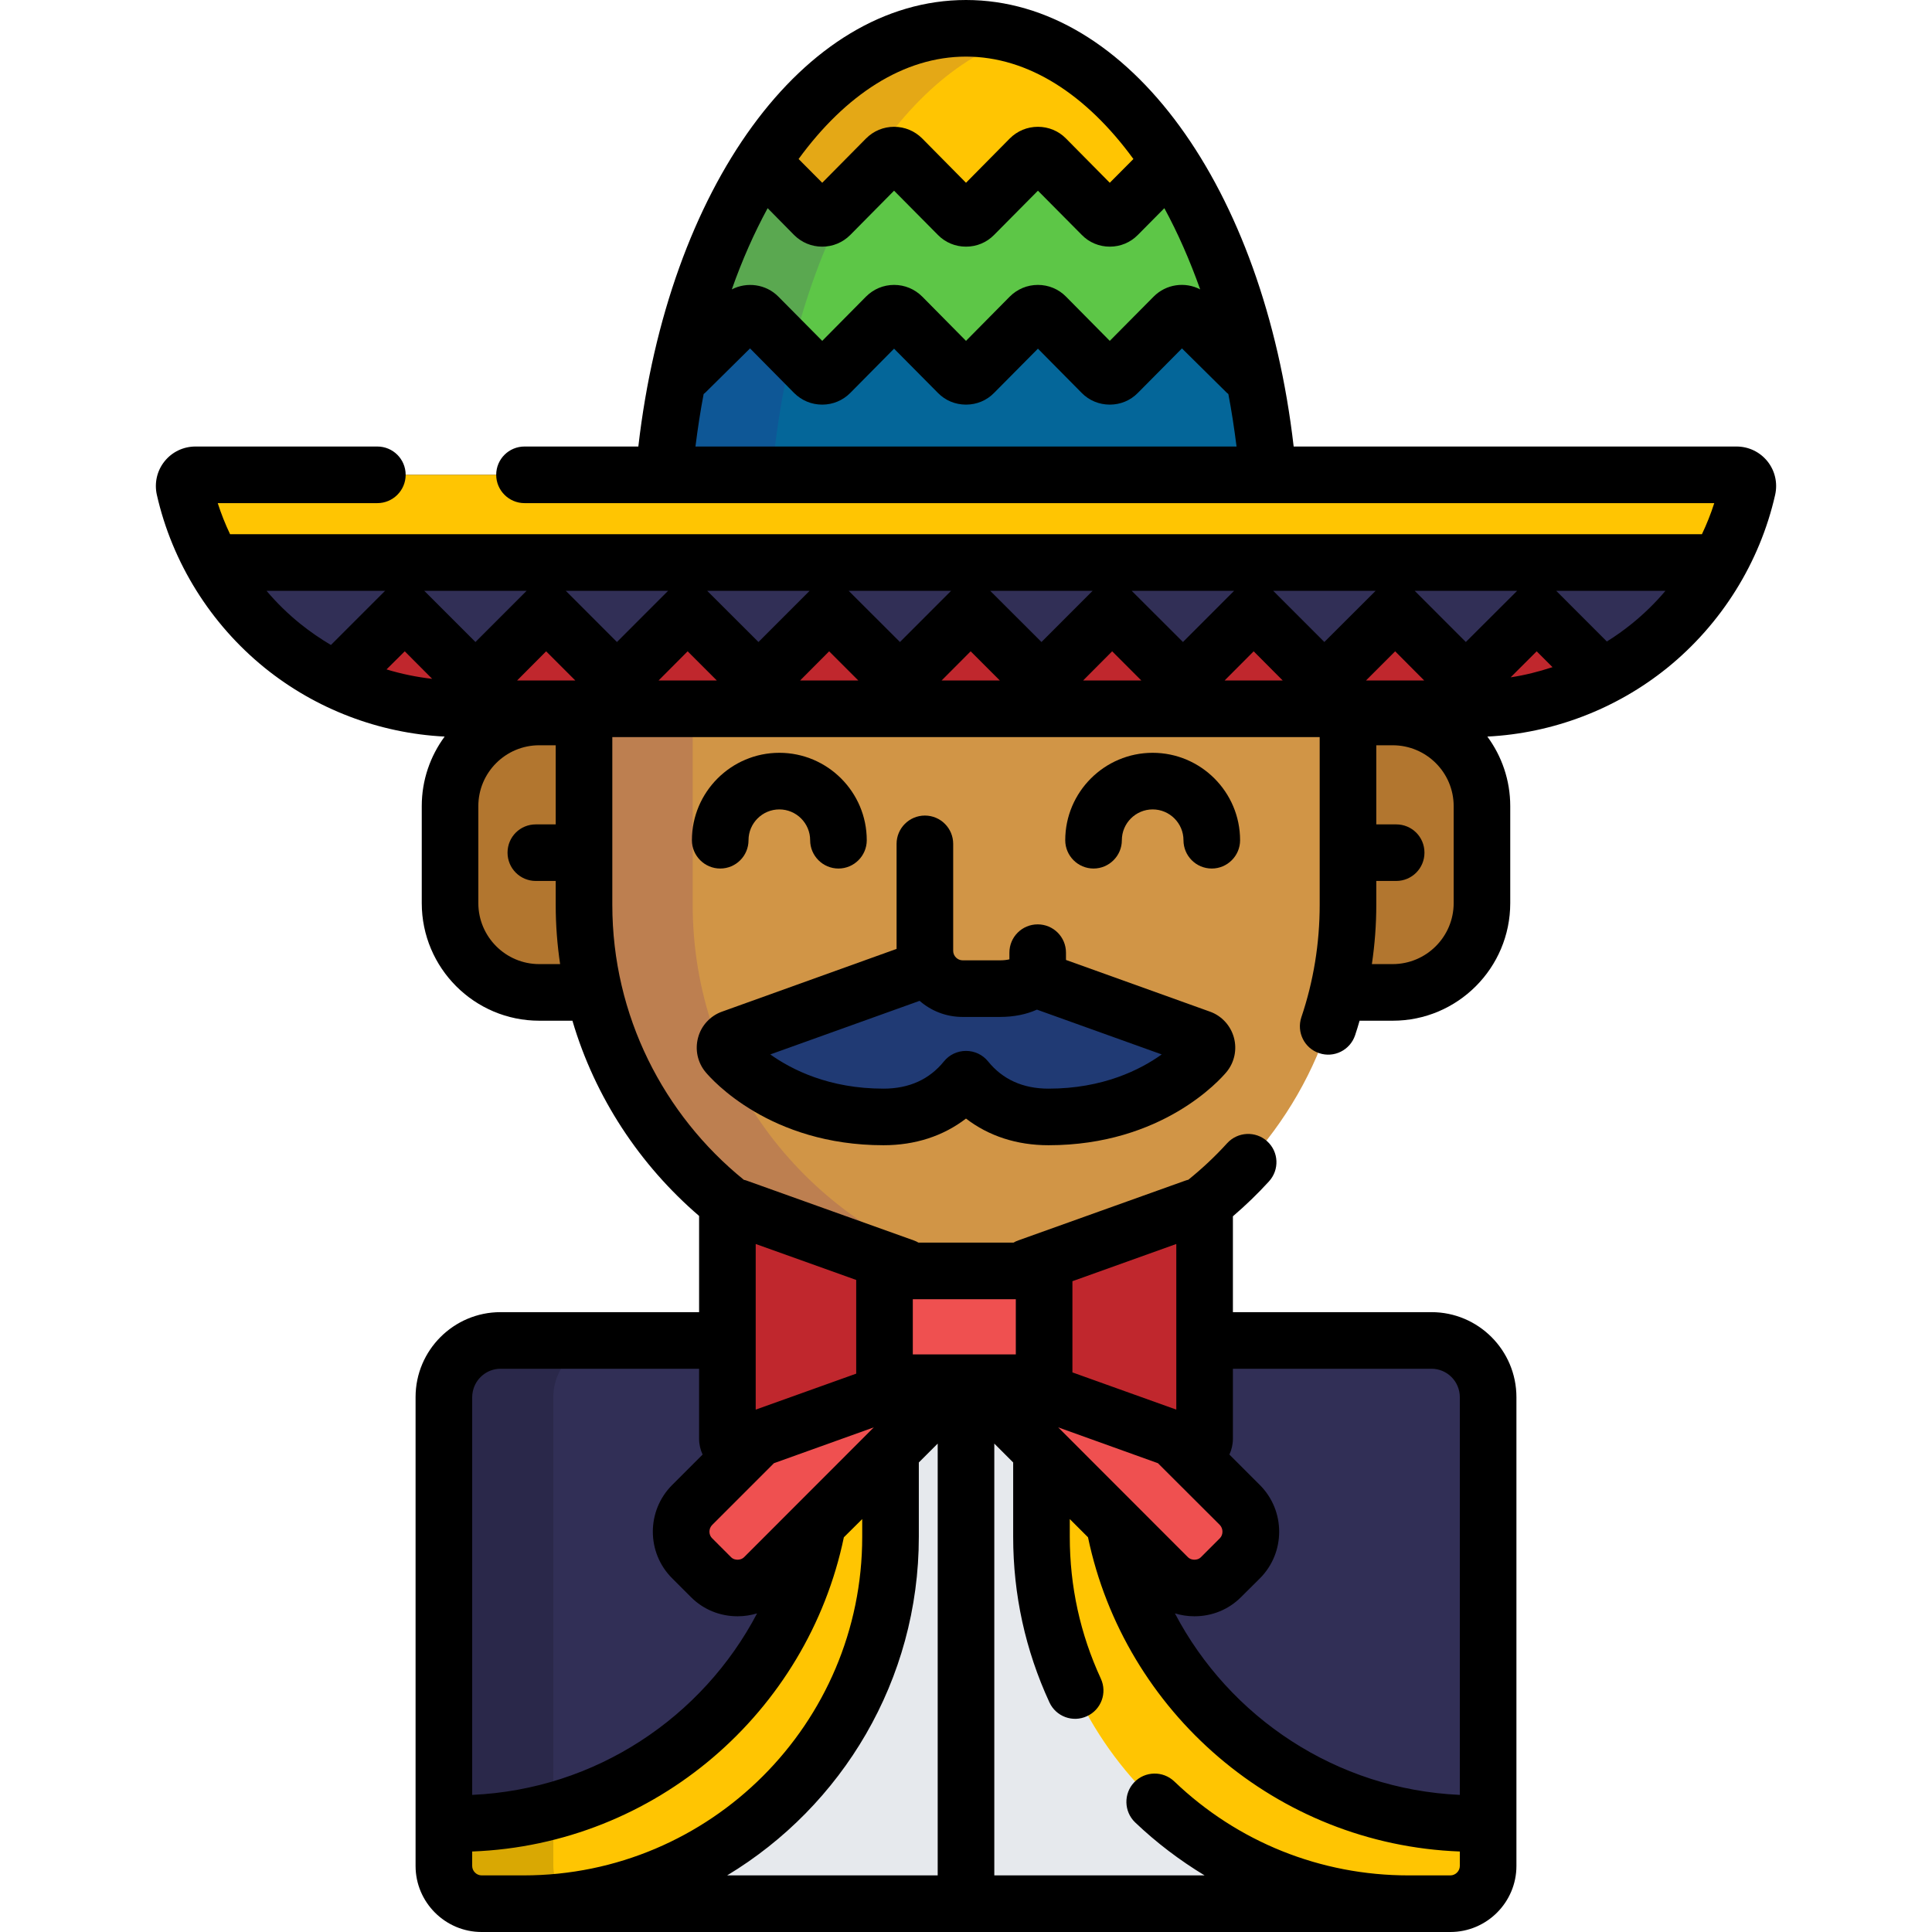 <?xml version="1.0" encoding="UTF-8"?>
<svg xmlns="http://www.w3.org/2000/svg" xmlns:xlink="http://www.w3.org/1999/xlink" width="60pt" height="60pt" viewBox="0 0 60 60" version="1.1">
<defs>
<filter id="alpha" filterUnits="objectBoundingBox" x="0%" y="0%" width="100%" height="100%">
  <feColorMatrix type="matrix" in="SourceGraphic" values="0 0 0 0 1 0 0 0 0 1 0 0 0 0 1 0 0 0 1 0"/>
</filter>
<mask id="mask0">
  <g filter="url(#alpha)">
<rect x="0" y="0" width="60" height="60" style="fill:rgb(0%,0%,0%);fill-opacity:0.149;stroke:none;"/>
  </g>
</mask>
<clipPath id="clip1">
  <rect x="0" y="0" width="60" height="60"/>
</clipPath>
<g id="surface5" clip-path="url(#clip1)">
<path style=" stroke:none;fill-rule:nonzero;fill:rgb(1.176%,0%,2.745%);fill-opacity:1;" d="M 17.184 57.949 L 17.184 43.391 C 17.184 42.422 17.977 41.633 18.941 41.633 L 15.543 41.633 C 14.578 41.633 13.785 42.422 13.785 43.391 L 13.785 57.949 C 13.785 58.594 14.312 59.121 14.957 59.121 L 16.262 59.121 C 16.805 59.121 17.336 59.082 17.859 59.008 C 17.461 58.82 17.184 58.418 17.184 57.949 Z M 17.184 57.949 "/>
</g>
<mask id="mask1">
  <g filter="url(#alpha)">
<rect x="0" y="0" width="60" height="60" style="fill:rgb(0%,0%,0%);fill-opacity:0.149;stroke:none;"/>
  </g>
</mask>
<clipPath id="clip2">
  <rect x="0" y="0" width="60" height="60"/>
</clipPath>
<g id="surface8" clip-path="url(#clip2)">
<path style=" stroke:none;fill-rule:nonzero;fill:rgb(28.627%,0%,53.725%);fill-opacity:1;" d="M 22.922 37.5 L 28.074 39.348 C 28.141 39.371 28.199 39.414 28.25 39.469 L 29.988 39.469 C 25.086 38.012 21.512 33.473 21.512 28.098 L 21.512 22.012 L 18.137 22.012 L 18.137 28.098 C 18.137 31.922 19.945 35.32 22.754 37.492 C 22.805 37.477 22.859 37.48 22.922 37.5 Z M 22.922 37.5 "/>
</g>
<mask id="mask2">
  <g filter="url(#alpha)">
<rect x="0" y="0" width="60" height="60" style="fill:rgb(0%,0%,0%);fill-opacity:0.149;stroke:none;"/>
  </g>
</mask>
<clipPath id="clip3">
  <rect x="0" y="0" width="60" height="60"/>
</clipPath>
<g id="surface11" clip-path="url(#clip3)">
<path style=" stroke:none;fill-rule:nonzero;fill:rgb(28.627%,0%,53.725%);fill-opacity:1;" d="M 23.977 14.746 C 24.582 7.844 27.699 2.355 31.68 1.133 C 31.133 0.969 30.574 0.879 30 0.879 C 25.242 0.879 21.305 6.898 20.617 14.746 Z M 23.977 14.746 "/>
</g>
</defs>
<g id="surface1">
<path style=" stroke:none;fill-rule:nonzero;fill:rgb(90.196%,91.373%,92.941%);fill-opacity:1;" d="M 32.344 47.727 L 32.344 45.055 L 30.23 42.941 L 29.77 42.941 L 27.656 45.055 L 27.656 47.727 C 27.656 54.02 22.555 59.121 16.262 59.121 L 43.738 59.121 C 37.445 59.121 32.344 54.02 32.344 47.727 Z M 32.344 47.727 "/>
<path style=" stroke:none;fill-rule:nonzero;fill:rgb(19.216%,18.431%,33.725%);fill-opacity:1;" d="M 25.398 47.309 L 23.734 48.977 C 23.277 49.434 22.531 49.434 22.078 48.977 L 21.496 48.395 C 21.039 47.941 21.039 47.195 21.496 46.738 L 23.555 44.68 L 22.922 44.906 C 22.738 44.973 22.59 44.867 22.59 44.676 L 22.59 41.633 L 15.543 41.633 C 14.578 41.633 13.785 42.422 13.785 43.391 L 13.785 56.633 L 14.195 56.633 C 19.777 56.633 24.426 52.613 25.398 47.309 Z M 25.398 47.309 "/>
<path style=" stroke:none;fill-rule:nonzero;fill:rgb(19.216%,18.431%,33.725%);fill-opacity:1;" d="M 25.398 47.309 L 23.734 48.977 C 23.277 49.434 22.531 49.434 22.078 48.977 L 21.496 48.395 C 21.039 47.941 21.039 47.195 21.496 46.738 L 23.555 44.68 L 22.922 44.906 C 22.738 44.973 22.59 44.867 22.59 44.676 L 22.59 41.633 L 15.543 41.633 C 14.578 41.633 13.785 42.422 13.785 43.391 L 13.785 56.633 L 14.195 56.633 C 19.777 56.633 24.426 52.613 25.398 47.309 Z M 25.398 47.309 "/>
<path style=" stroke:none;fill-rule:nonzero;fill:rgb(100%,77.255%,0.784%);fill-opacity:1;" d="M 25.398 47.309 C 24.426 52.613 19.777 56.633 14.195 56.633 L 13.785 56.633 L 13.785 57.949 C 13.785 58.594 14.312 59.121 14.957 59.121 L 16.262 59.121 C 22.555 59.121 27.656 54.02 27.656 47.727 L 27.656 45.055 Z M 25.398 47.309 "/>
<use xlink:href="#surface5" mask="url(#mask0)"/>
<path style=" stroke:none;fill-rule:nonzero;fill:rgb(19.216%,18.431%,33.725%);fill-opacity:1;" d="M 44.457 41.633 L 37.41 41.633 L 37.41 44.676 C 37.41 44.867 37.262 44.973 37.078 44.906 L 36.445 44.68 L 38.504 46.738 C 38.961 47.195 38.961 47.941 38.504 48.395 L 37.922 48.977 C 37.469 49.434 36.723 49.434 36.266 48.977 L 34.602 47.309 C 35.574 52.613 40.223 56.633 45.805 56.633 L 46.215 56.633 L 46.215 43.391 C 46.215 42.422 45.422 41.633 44.457 41.633 Z M 44.457 41.633 "/>
<path style=" stroke:none;fill-rule:nonzero;fill:rgb(100%,77.255%,0.784%);fill-opacity:1;" d="M 45.805 56.633 C 40.223 56.633 35.574 52.613 34.602 47.309 L 32.344 45.055 L 32.344 47.727 C 32.344 54.02 37.445 59.121 43.738 59.121 L 45.043 59.121 C 45.688 59.121 46.215 58.594 46.215 57.949 L 46.215 56.633 Z M 45.805 56.633 "/>
<path style=" stroke:none;fill-rule:nonzero;fill:rgb(69.804%,46.275%,18.431%);fill-opacity:1;" d="M 18.137 28.098 L 18.137 22.266 L 16.746 22.266 C 15.219 22.266 13.977 23.508 13.977 25.035 L 13.977 28.047 C 13.977 29.578 15.219 30.82 16.746 30.82 L 18.453 30.82 C 18.246 29.945 18.137 29.035 18.137 28.098 Z M 18.137 28.098 "/>
<path style=" stroke:none;fill-rule:nonzero;fill:rgb(69.804%,46.275%,18.431%);fill-opacity:1;" d="M 43.25 22.266 L 41.863 22.266 L 41.863 28.098 C 41.863 29.035 41.754 29.945 41.547 30.82 L 43.25 30.82 C 44.781 30.82 46.023 29.578 46.023 28.047 L 46.023 25.035 C 46.023 23.508 44.781 22.266 43.25 22.266 Z M 43.25 22.266 "/>
<path style=" stroke:none;fill-rule:nonzero;fill:rgb(81.961%,58.431%,27.451%);fill-opacity:1;" d="M 18.137 22.012 L 18.137 28.098 C 18.137 31.922 19.945 35.32 22.754 37.492 C 22.805 37.477 22.859 37.48 22.922 37.5 L 28.074 39.348 C 28.141 39.371 28.199 39.414 28.25 39.469 L 31.75 39.469 C 31.801 39.414 31.859 39.371 31.926 39.348 L 37.078 37.5 C 37.141 37.48 37.195 37.477 37.246 37.492 C 40.051 35.32 41.863 31.922 41.863 28.098 L 41.863 22.012 Z M 18.137 22.012 "/>
<use xlink:href="#surface8" mask="url(#mask1)"/>
<path style=" stroke:none;fill-rule:nonzero;fill:rgb(12.549%,22.745%,45.49%);fill-opacity:1;" d="M 37.473 32.453 C 37.445 32.355 37.375 32.277 37.281 32.246 L 32.105 30.387 C 31.918 30.574 31.516 30.703 31.055 30.703 L 29.895 30.703 C 29.441 30.703 29.047 30.441 28.855 30.062 L 28.848 30.062 C 28.812 30.062 28.777 30.07 28.746 30.082 L 22.719 32.246 C 22.625 32.277 22.551 32.355 22.527 32.453 C 22.5 32.551 22.523 32.656 22.586 32.73 C 22.652 32.812 24.254 34.688 27.438 34.688 C 28.5 34.688 29.379 34.285 30 33.516 C 30.621 34.285 31.5 34.688 32.562 34.688 C 35.746 34.688 37.348 32.812 37.414 32.73 C 37.477 32.656 37.5 32.551 37.473 32.453 Z M 37.473 32.453 "/>
<path style=" stroke:none;fill-rule:nonzero;fill:rgb(36.471%,77.647%,27.843%);fill-opacity:1;" d="M 39.383 14.746 C 38.695 6.898 34.758 0.879 30 0.879 C 25.242 0.879 21.305 6.898 20.617 14.746 Z M 39.383 14.746 "/>
<path style=" stroke:none;fill-rule:nonzero;fill:rgb(100%,77.255%,0.784%);fill-opacity:1;" d="M 25.285 6.676 C 25.422 6.812 25.645 6.812 25.781 6.676 L 27.52 4.922 C 27.656 4.785 27.879 4.785 28.016 4.922 L 29.754 6.676 C 29.887 6.812 30.109 6.812 30.246 6.676 L 31.984 4.922 C 32.121 4.785 32.344 4.785 32.48 4.922 L 34.219 6.676 C 34.355 6.812 34.578 6.812 34.715 6.676 L 36.086 5.293 C 36.152 5.223 36.238 5.121 36.316 5.02 C 34.641 2.445 32.426 0.879 30 0.879 C 27.559 0.879 25.332 2.465 23.652 5.066 C 23.754 5.145 23.848 5.223 23.914 5.293 Z M 25.285 6.676 "/>
<path style=" stroke:none;fill-rule:nonzero;fill:rgb(1.569%,40%,60%);fill-opacity:1;" d="M 39.383 14.746 C 39.289 13.699 39.141 12.684 38.941 11.715 C 38.848 11.672 38.766 11.621 38.707 11.562 L 36.949 9.828 C 36.812 9.691 36.586 9.691 36.453 9.832 L 34.715 11.586 C 34.578 11.723 34.355 11.723 34.219 11.586 L 32.48 9.832 C 32.344 9.691 32.121 9.691 31.984 9.832 L 30.246 11.586 C 30.109 11.723 29.887 11.723 29.754 11.586 L 28.016 9.832 C 27.879 9.691 27.656 9.691 27.52 9.832 L 25.781 11.586 C 25.645 11.723 25.422 11.723 25.285 11.586 L 23.547 9.832 C 23.41 9.691 23.188 9.691 23.051 9.828 L 21.293 11.562 C 21.234 11.621 21.148 11.672 21.059 11.715 C 20.859 12.684 20.711 13.699 20.617 14.746 Z M 39.383 14.746 "/>
<use xlink:href="#surface11" mask="url(#mask2)"/>
<path style=" stroke:none;fill-rule:nonzero;fill:rgb(19.216%,18.431%,33.725%);fill-opacity:1;" d="M 14.297 22.012 C 12.293 22.012 10.332 21.316 8.777 20.059 C 7.246 18.82 6.16 17.086 5.727 15.176 C 5.703 15.07 5.73 14.961 5.797 14.879 C 5.863 14.793 5.965 14.746 6.07 14.746 L 53.93 14.746 C 54.035 14.746 54.137 14.793 54.203 14.879 C 54.27 14.961 54.297 15.07 54.273 15.176 C 53.836 17.086 52.754 18.82 51.223 20.059 C 49.668 21.316 47.707 22.012 45.703 22.012 Z M 14.297 22.012 "/>
<path style=" stroke:none;fill-rule:nonzero;fill:rgb(100%,77.255%,0.784%);fill-opacity:1;" d="M 6.605 17.469 L 53.395 17.469 C 53.789 16.75 54.09 15.98 54.273 15.176 C 54.297 15.07 54.27 14.961 54.203 14.875 C 54.137 14.793 54.035 14.746 53.93 14.746 L 6.07 14.746 C 5.965 14.746 5.863 14.793 5.797 14.875 C 5.73 14.961 5.703 15.07 5.727 15.176 C 5.91 15.98 6.211 16.75 6.605 17.469 Z M 6.605 17.469 "/>
<path style=" stroke:none;fill-rule:nonzero;fill:rgb(75.294%,15.294%,17.647%);fill-opacity:1;" d="M 41.129 21.18 L 38.934 18.984 L 36.738 21.18 L 34.539 18.984 L 32.344 21.18 L 30.145 18.984 L 27.949 21.18 L 25.75 18.984 L 23.555 21.18 L 21.355 18.984 L 19.16 21.18 L 16.961 18.984 L 14.766 21.18 L 12.57 18.984 L 10.438 21.113 C 11.633 21.699 12.953 22.012 14.297 22.012 L 45.703 22.012 C 47.117 22.012 48.512 21.664 49.754 21.02 L 47.723 18.984 L 45.523 21.18 L 43.328 18.984 Z M 41.129 21.18 "/>
<path style=" stroke:none;fill-rule:nonzero;fill:rgb(93.725%,31.373%,31.373%);fill-opacity:1;" d="M 28.25 42.941 C 28.199 42.996 28.141 43.035 28.074 43.059 L 23.555 44.68 L 21.496 46.738 C 21.039 47.195 21.039 47.941 21.496 48.395 L 22.078 48.977 C 22.531 49.434 23.277 49.434 23.734 48.977 L 29.77 42.941 Z M 28.25 42.941 "/>
<path style=" stroke:none;fill-rule:nonzero;fill:rgb(93.725%,31.373%,31.373%);fill-opacity:1;" d="M 38.504 46.738 L 36.445 44.68 L 31.926 43.059 C 31.859 43.035 31.801 42.996 31.75 42.941 L 30.23 42.941 L 36.266 48.977 C 36.723 49.434 37.469 49.434 37.922 48.977 L 38.504 48.395 C 38.961 47.941 38.961 47.195 38.504 46.738 Z M 38.504 46.738 "/>
<path style=" stroke:none;fill-rule:nonzero;fill:rgb(75.294%,15.294%,17.647%);fill-opacity:1;" d="M 37.078 37.5 L 31.926 39.348 C 31.859 39.371 31.801 39.414 31.75 39.469 L 32.426 39.469 L 32.426 42.941 L 31.75 42.941 C 31.801 42.996 31.859 43.035 31.926 43.059 L 37.078 44.906 C 37.262 44.973 37.41 44.867 37.41 44.676 L 37.41 37.734 C 37.41 37.539 37.262 37.438 37.078 37.5 Z M 37.078 37.5 "/>
<path style=" stroke:none;fill-rule:nonzero;fill:rgb(75.294%,15.294%,17.647%);fill-opacity:1;" d="M 27.469 42.941 L 27.469 39.469 L 28.25 39.469 C 28.199 39.414 28.141 39.371 28.074 39.348 L 22.922 37.5 C 22.738 37.438 22.59 37.539 22.59 37.734 L 22.59 44.676 C 22.59 44.867 22.738 44.973 22.922 44.906 L 28.074 43.059 C 28.141 43.035 28.199 42.996 28.25 42.941 Z M 27.469 42.941 "/>
<path style=" stroke:none;fill-rule:nonzero;fill:rgb(93.725%,31.373%,31.373%);fill-opacity:1;" d="M 27.469 39.469 L 32.426 39.469 L 32.426 42.941 L 27.469 42.941 Z M 27.469 39.469 "/>
<path style=" stroke:none;fill-rule:nonzero;fill:rgb(0%,0%,0%);fill-opacity:1;" d="M 27.438 35.566 C 28.422 35.566 29.293 35.281 30 34.738 C 30.707 35.281 31.578 35.566 32.562 35.566 C 36.094 35.566 37.895 33.527 38.09 33.293 C 38.336 32.996 38.422 32.598 38.32 32.223 C 38.219 31.852 37.941 31.547 37.578 31.418 L 33.105 29.812 L 33.105 29.586 C 33.105 29.098 32.711 28.707 32.227 28.707 C 31.742 28.707 31.348 29.098 31.348 29.586 L 31.348 29.793 C 31.27 29.812 31.172 29.824 31.055 29.824 L 29.895 29.824 C 29.738 29.824 29.602 29.691 29.602 29.531 L 29.602 26.207 C 29.602 25.723 29.211 25.328 28.723 25.328 C 28.238 25.328 27.844 25.723 27.844 26.207 L 27.844 29.469 L 22.422 31.418 C 22.059 31.547 21.777 31.852 21.68 32.223 C 21.578 32.598 21.664 32.996 21.91 33.293 C 22.105 33.527 23.906 35.566 27.438 35.566 Z M 28.559 31.082 C 28.918 31.395 29.383 31.582 29.895 31.582 L 31.055 31.582 C 31.492 31.582 31.883 31.5 32.203 31.355 L 36.078 32.746 C 35.418 33.219 34.254 33.809 32.562 33.809 C 31.77 33.809 31.137 33.523 30.684 32.961 C 30.516 32.754 30.266 32.637 30 32.637 C 29.734 32.637 29.484 32.754 29.316 32.961 C 28.863 33.523 28.23 33.809 27.438 33.809 C 25.746 33.809 24.586 33.219 23.922 32.746 Z M 28.559 31.082 "/>
<path style=" stroke:none;fill-rule:nonzero;fill:rgb(0%,0%,0%);fill-opacity:1;" d="M 22.367 26.973 C 22.855 26.973 23.246 26.578 23.246 26.094 C 23.246 25.566 23.676 25.137 24.203 25.137 C 24.73 25.137 25.16 25.566 25.16 26.094 C 25.16 26.578 25.555 26.973 26.039 26.973 C 26.523 26.973 26.918 26.578 26.918 26.094 C 26.918 24.598 25.699 23.379 24.203 23.379 C 22.707 23.379 21.488 24.598 21.488 26.094 C 21.488 26.578 21.883 26.973 22.367 26.973 Z M 22.367 26.973 "/>
<path style=" stroke:none;fill-rule:nonzero;fill:rgb(0%,0%,0%);fill-opacity:1;" d="M 35.797 23.379 C 34.301 23.379 33.082 24.598 33.082 26.094 C 33.082 26.578 33.477 26.973 33.961 26.973 C 34.445 26.973 34.84 26.578 34.84 26.094 C 34.84 25.566 35.27 25.137 35.797 25.137 C 36.324 25.137 36.754 25.566 36.754 26.094 C 36.754 26.578 37.145 26.973 37.633 26.973 C 38.117 26.973 38.512 26.578 38.512 26.094 C 38.512 24.598 37.293 23.379 35.797 23.379 Z M 35.797 23.379 "/>
<path style=" stroke:none;fill-rule:nonzero;fill:rgb(0%,0%,0%);fill-opacity:1;" d="M 54.891 14.328 C 54.656 14.035 54.305 13.867 53.93 13.867 L 40.176 13.867 C 39.25 5.84 35.059 0 30 0 C 24.941 0 20.75 5.84 19.824 13.867 L 16.289 13.867 C 15.805 13.867 15.41 14.258 15.41 14.746 C 15.41 15.23 15.805 15.625 16.289 15.625 L 53.238 15.625 C 53.133 15.953 53.004 16.277 52.855 16.59 L 7.145 16.59 C 6.996 16.277 6.867 15.953 6.762 15.625 L 11.719 15.625 C 12.203 15.625 12.598 15.23 12.598 14.746 C 12.598 14.258 12.203 13.867 11.719 13.867 L 6.07 13.867 C 5.695 13.867 5.344 14.035 5.109 14.328 C 4.875 14.621 4.789 15 4.871 15.367 C 5.348 17.473 6.539 19.379 8.223 20.742 C 9.809 22.023 11.777 22.773 13.809 22.875 C 13.363 23.48 13.098 24.227 13.098 25.035 L 13.098 28.047 C 13.098 30.062 14.734 31.699 16.746 31.699 L 17.777 31.699 C 18.48 34.086 19.871 36.18 21.711 37.762 L 21.711 40.75 L 15.543 40.75 C 14.09 40.75 12.906 41.934 12.906 43.387 L 12.906 57.949 C 12.906 59.078 13.828 60 14.957 60 L 45.043 60 C 46.172 60 47.094 59.078 47.094 57.949 L 47.094 43.391 C 47.094 41.934 45.91 40.75 44.457 40.75 L 38.289 40.75 L 38.289 37.773 C 38.684 37.434 39.059 37.074 39.41 36.688 C 39.738 36.328 39.715 35.773 39.355 35.445 C 38.996 35.117 38.441 35.145 38.113 35.5 C 37.738 35.914 37.332 36.293 36.906 36.637 C 36.863 36.648 36.824 36.66 36.781 36.676 L 31.629 38.52 C 31.574 38.539 31.523 38.562 31.477 38.59 L 28.523 38.59 C 28.477 38.562 28.426 38.539 28.371 38.52 L 23.219 36.676 C 23.18 36.66 23.141 36.648 23.102 36.641 C 20.613 34.625 19.016 31.543 19.016 28.098 L 19.016 22.891 L 40.984 22.891 L 40.984 28.098 C 40.984 29.297 40.793 30.473 40.414 31.594 C 40.262 32.055 40.508 32.555 40.969 32.707 C 41.43 32.863 41.926 32.613 42.082 32.156 C 42.133 32.004 42.18 31.852 42.223 31.699 L 43.254 31.699 C 45.266 31.699 46.902 30.062 46.902 28.047 L 46.902 25.035 C 46.902 24.227 46.637 23.48 46.191 22.875 C 48.223 22.773 50.191 22.023 51.777 20.742 C 53.461 19.379 54.652 17.473 55.129 15.367 C 55.211 15 55.125 14.621 54.891 14.328 Z M 30 1.758 C 31.934 1.758 33.742 2.941 35.199 4.938 L 34.465 5.676 L 33.105 4.301 C 32.875 4.066 32.562 3.938 32.234 3.938 C 31.902 3.938 31.594 4.066 31.359 4.301 L 30 5.676 L 28.641 4.301 C 28.406 4.066 28.098 3.938 27.766 3.938 C 27.438 3.938 27.129 4.066 26.895 4.301 L 25.535 5.676 L 24.801 4.938 C 26.258 2.941 28.066 1.758 30 1.758 Z M 23.84 6.465 L 24.66 7.297 C 24.895 7.531 25.203 7.66 25.535 7.66 C 25.863 7.66 26.172 7.531 26.406 7.297 L 27.766 5.922 L 29.129 7.297 C 29.359 7.531 29.668 7.66 30 7.66 C 30.332 7.66 30.641 7.531 30.871 7.297 L 32.234 5.922 L 33.594 7.293 C 33.824 7.531 34.137 7.66 34.465 7.66 C 34.797 7.66 35.105 7.531 35.336 7.297 L 36.16 6.465 C 36.578 7.234 36.949 8.078 37.273 8.988 C 36.809 8.742 36.215 8.82 35.828 9.211 L 34.465 10.586 L 33.105 9.211 C 32.875 8.977 32.562 8.848 32.234 8.848 C 31.902 8.848 31.594 8.977 31.359 9.211 L 30 10.586 L 28.641 9.211 C 28.406 8.977 28.098 8.848 27.766 8.848 C 27.438 8.848 27.129 8.977 26.895 9.211 L 25.535 10.586 L 24.172 9.211 C 23.785 8.82 23.191 8.746 22.727 8.988 C 23.047 8.078 23.422 7.234 23.84 6.465 Z M 21.598 13.867 C 21.668 13.312 21.75 12.77 21.852 12.238 C 21.871 12.223 21.891 12.203 21.91 12.188 L 23.293 10.82 L 24.66 12.203 C 24.895 12.438 25.203 12.566 25.535 12.566 C 25.863 12.566 26.172 12.438 26.406 12.203 L 27.766 10.828 L 29.129 12.203 C 29.359 12.438 29.668 12.566 30 12.566 C 30.332 12.566 30.641 12.438 30.871 12.203 L 32.234 10.828 L 33.594 12.203 C 33.824 12.438 34.137 12.566 34.465 12.566 C 34.797 12.566 35.105 12.438 35.336 12.203 L 36.707 10.82 L 38.09 12.188 C 38.109 12.203 38.129 12.223 38.148 12.238 C 38.25 12.77 38.332 13.312 38.402 13.867 Z M 14.957 58.242 C 14.801 58.242 14.664 58.109 14.664 57.949 L 14.664 57.5 C 20.363 57.285 25.078 53.164 26.207 47.742 L 26.777 47.176 L 26.777 47.727 C 26.777 53.523 22.059 58.242 16.262 58.242 Z M 29.121 58.242 L 22.582 58.242 C 26.145 56.094 28.535 52.184 28.535 47.727 L 28.535 45.418 L 29.121 44.832 Z M 39.125 46.117 L 38.18 45.172 C 38.25 45.023 38.289 44.855 38.289 44.676 L 38.289 42.508 L 44.457 42.508 C 44.941 42.508 45.336 42.902 45.336 43.391 L 45.336 55.742 C 41.492 55.57 38.18 53.328 36.488 50.105 C 36.684 50.164 36.887 50.195 37.094 50.195 C 37.645 50.195 38.16 49.984 38.543 49.598 L 39.125 49.02 C 39.926 48.219 39.926 46.918 39.125 46.117 Z M 33.305 39.789 L 36.531 38.633 L 36.531 43.777 L 33.305 42.621 Z M 35.961 45.441 L 37.883 47.359 C 37.992 47.473 37.992 47.664 37.883 47.773 L 37.301 48.355 C 37.227 48.43 37.141 48.438 37.094 48.438 C 37.047 48.438 36.961 48.43 36.887 48.355 L 32.863 44.328 Z M 32.59 52.867 C 32.793 53.309 33.316 53.504 33.758 53.297 C 34.199 53.094 34.391 52.574 34.188 52.133 C 33.547 50.746 33.223 49.266 33.223 47.727 L 33.223 47.176 L 33.789 47.742 C 34.922 53.164 39.637 57.285 45.336 57.5 L 45.336 57.949 C 45.336 58.109 45.199 58.242 45.043 58.242 L 43.738 58.242 C 41.016 58.242 38.434 57.207 36.469 55.324 C 36.117 54.988 35.559 55 35.223 55.352 C 34.891 55.699 34.902 56.258 35.25 56.594 C 35.914 57.227 36.641 57.777 37.41 58.242 L 30.879 58.242 L 30.879 44.832 L 31.465 45.418 L 31.465 47.727 C 31.465 49.52 31.844 51.25 32.59 52.867 Z M 28.348 40.348 L 31.547 40.348 L 31.547 42.062 L 28.348 42.062 Z M 23.469 38.633 L 26.59 39.75 L 26.59 42.66 L 23.469 43.777 Z M 22.117 47.359 L 24.035 45.441 L 27.137 44.328 L 23.113 48.355 C 23.039 48.43 22.949 48.438 22.906 48.438 C 22.859 48.438 22.77 48.43 22.699 48.355 L 22.117 47.773 C 22.004 47.664 22.004 47.473 22.117 47.359 Z M 20.875 49.016 L 21.457 49.598 C 21.84 49.984 22.355 50.195 22.906 50.195 C 23.113 50.195 23.316 50.164 23.512 50.105 C 21.82 53.328 18.508 55.57 14.664 55.742 L 14.664 43.391 C 14.664 43.328 14.672 43.27 14.684 43.211 C 14.766 42.812 15.121 42.508 15.543 42.508 L 21.711 42.508 L 21.711 44.676 C 21.711 44.855 21.75 45.023 21.82 45.172 L 20.875 46.117 C 20.074 46.918 20.074 48.219 20.875 49.016 Z M 11.945 18.363 L 10.277 20.031 C 9.949 19.836 9.629 19.617 9.328 19.375 C 8.945 19.066 8.594 18.723 8.277 18.348 L 11.965 18.348 C 11.957 18.352 11.953 18.359 11.945 18.363 Z M 12.004 20.789 L 12.57 20.227 L 13.422 21.082 C 12.941 21.027 12.465 20.93 12.004 20.789 Z M 13.191 18.363 C 13.184 18.359 13.18 18.352 13.172 18.348 L 16.355 18.348 C 16.352 18.352 16.348 18.359 16.34 18.363 L 14.766 19.938 Z M 16.746 29.941 C 15.703 29.941 14.855 29.09 14.855 28.047 L 14.855 25.035 C 14.855 23.992 15.703 23.145 16.746 23.145 L 17.258 23.145 L 17.258 25.602 L 16.641 25.602 C 16.152 25.602 15.762 25.992 15.762 26.48 C 15.762 26.965 16.152 27.359 16.641 27.359 L 17.258 27.359 L 17.258 28.098 C 17.258 28.723 17.305 29.34 17.395 29.941 Z M 16.059 21.133 L 16.961 20.227 L 17.867 21.133 Z M 17.586 18.363 C 17.578 18.359 17.574 18.352 17.566 18.348 L 20.75 18.348 C 20.746 18.352 20.742 18.359 20.734 18.363 L 19.16 19.938 Z M 20.453 21.133 L 21.355 20.227 L 22.262 21.133 Z M 21.977 18.363 C 21.973 18.359 21.969 18.352 21.961 18.348 L 25.145 18.348 C 25.141 18.352 25.133 18.359 25.129 18.363 L 23.555 19.938 Z M 24.848 21.133 L 25.75 20.227 L 26.656 21.133 Z M 26.371 18.363 C 26.367 18.359 26.363 18.352 26.355 18.348 L 29.539 18.348 C 29.535 18.352 29.527 18.359 29.523 18.363 L 27.949 19.938 Z M 29.242 21.133 L 30.145 20.227 L 31.051 21.133 Z M 30.766 18.363 C 30.762 18.359 30.754 18.352 30.75 18.348 L 33.934 18.348 C 33.93 18.352 33.922 18.359 33.918 18.363 L 32.344 19.938 Z M 33.637 21.133 L 34.539 20.227 L 35.445 21.133 Z M 35.16 18.363 C 35.156 18.359 35.148 18.352 35.145 18.348 L 38.328 18.348 C 38.324 18.352 38.316 18.359 38.312 18.363 L 36.738 19.938 Z M 38.031 21.133 L 38.934 20.227 L 39.836 21.133 Z M 41.129 19.938 L 39.555 18.363 C 39.551 18.359 39.543 18.352 39.539 18.348 L 42.723 18.348 C 42.719 18.352 42.711 18.359 42.707 18.363 Z M 43.328 20.227 L 44.23 21.133 L 42.422 21.133 Z M 45.145 28.047 C 45.145 29.09 44.297 29.941 43.25 29.941 L 42.605 29.941 C 42.695 29.332 42.742 28.719 42.742 28.098 L 42.742 27.359 L 43.359 27.359 C 43.848 27.359 44.238 26.965 44.238 26.48 C 44.238 25.992 43.848 25.602 43.359 25.602 L 42.742 25.602 L 42.742 23.145 L 43.25 23.145 C 44.297 23.145 45.145 23.992 45.145 25.035 Z M 45.523 19.938 L 43.949 18.363 C 43.945 18.359 43.938 18.352 43.934 18.348 L 47.117 18.348 C 47.109 18.352 47.105 18.359 47.102 18.363 Z M 46.914 21.035 L 47.723 20.227 L 48.215 20.719 C 47.789 20.859 47.355 20.969 46.914 21.035 Z M 50.672 19.375 C 50.426 19.574 50.168 19.758 49.902 19.922 L 48.344 18.363 C 48.34 18.359 48.332 18.352 48.328 18.348 L 51.723 18.348 C 51.406 18.723 51.055 19.066 50.672 19.375 Z M 50.672 19.375 "/>
</g>
</svg>
